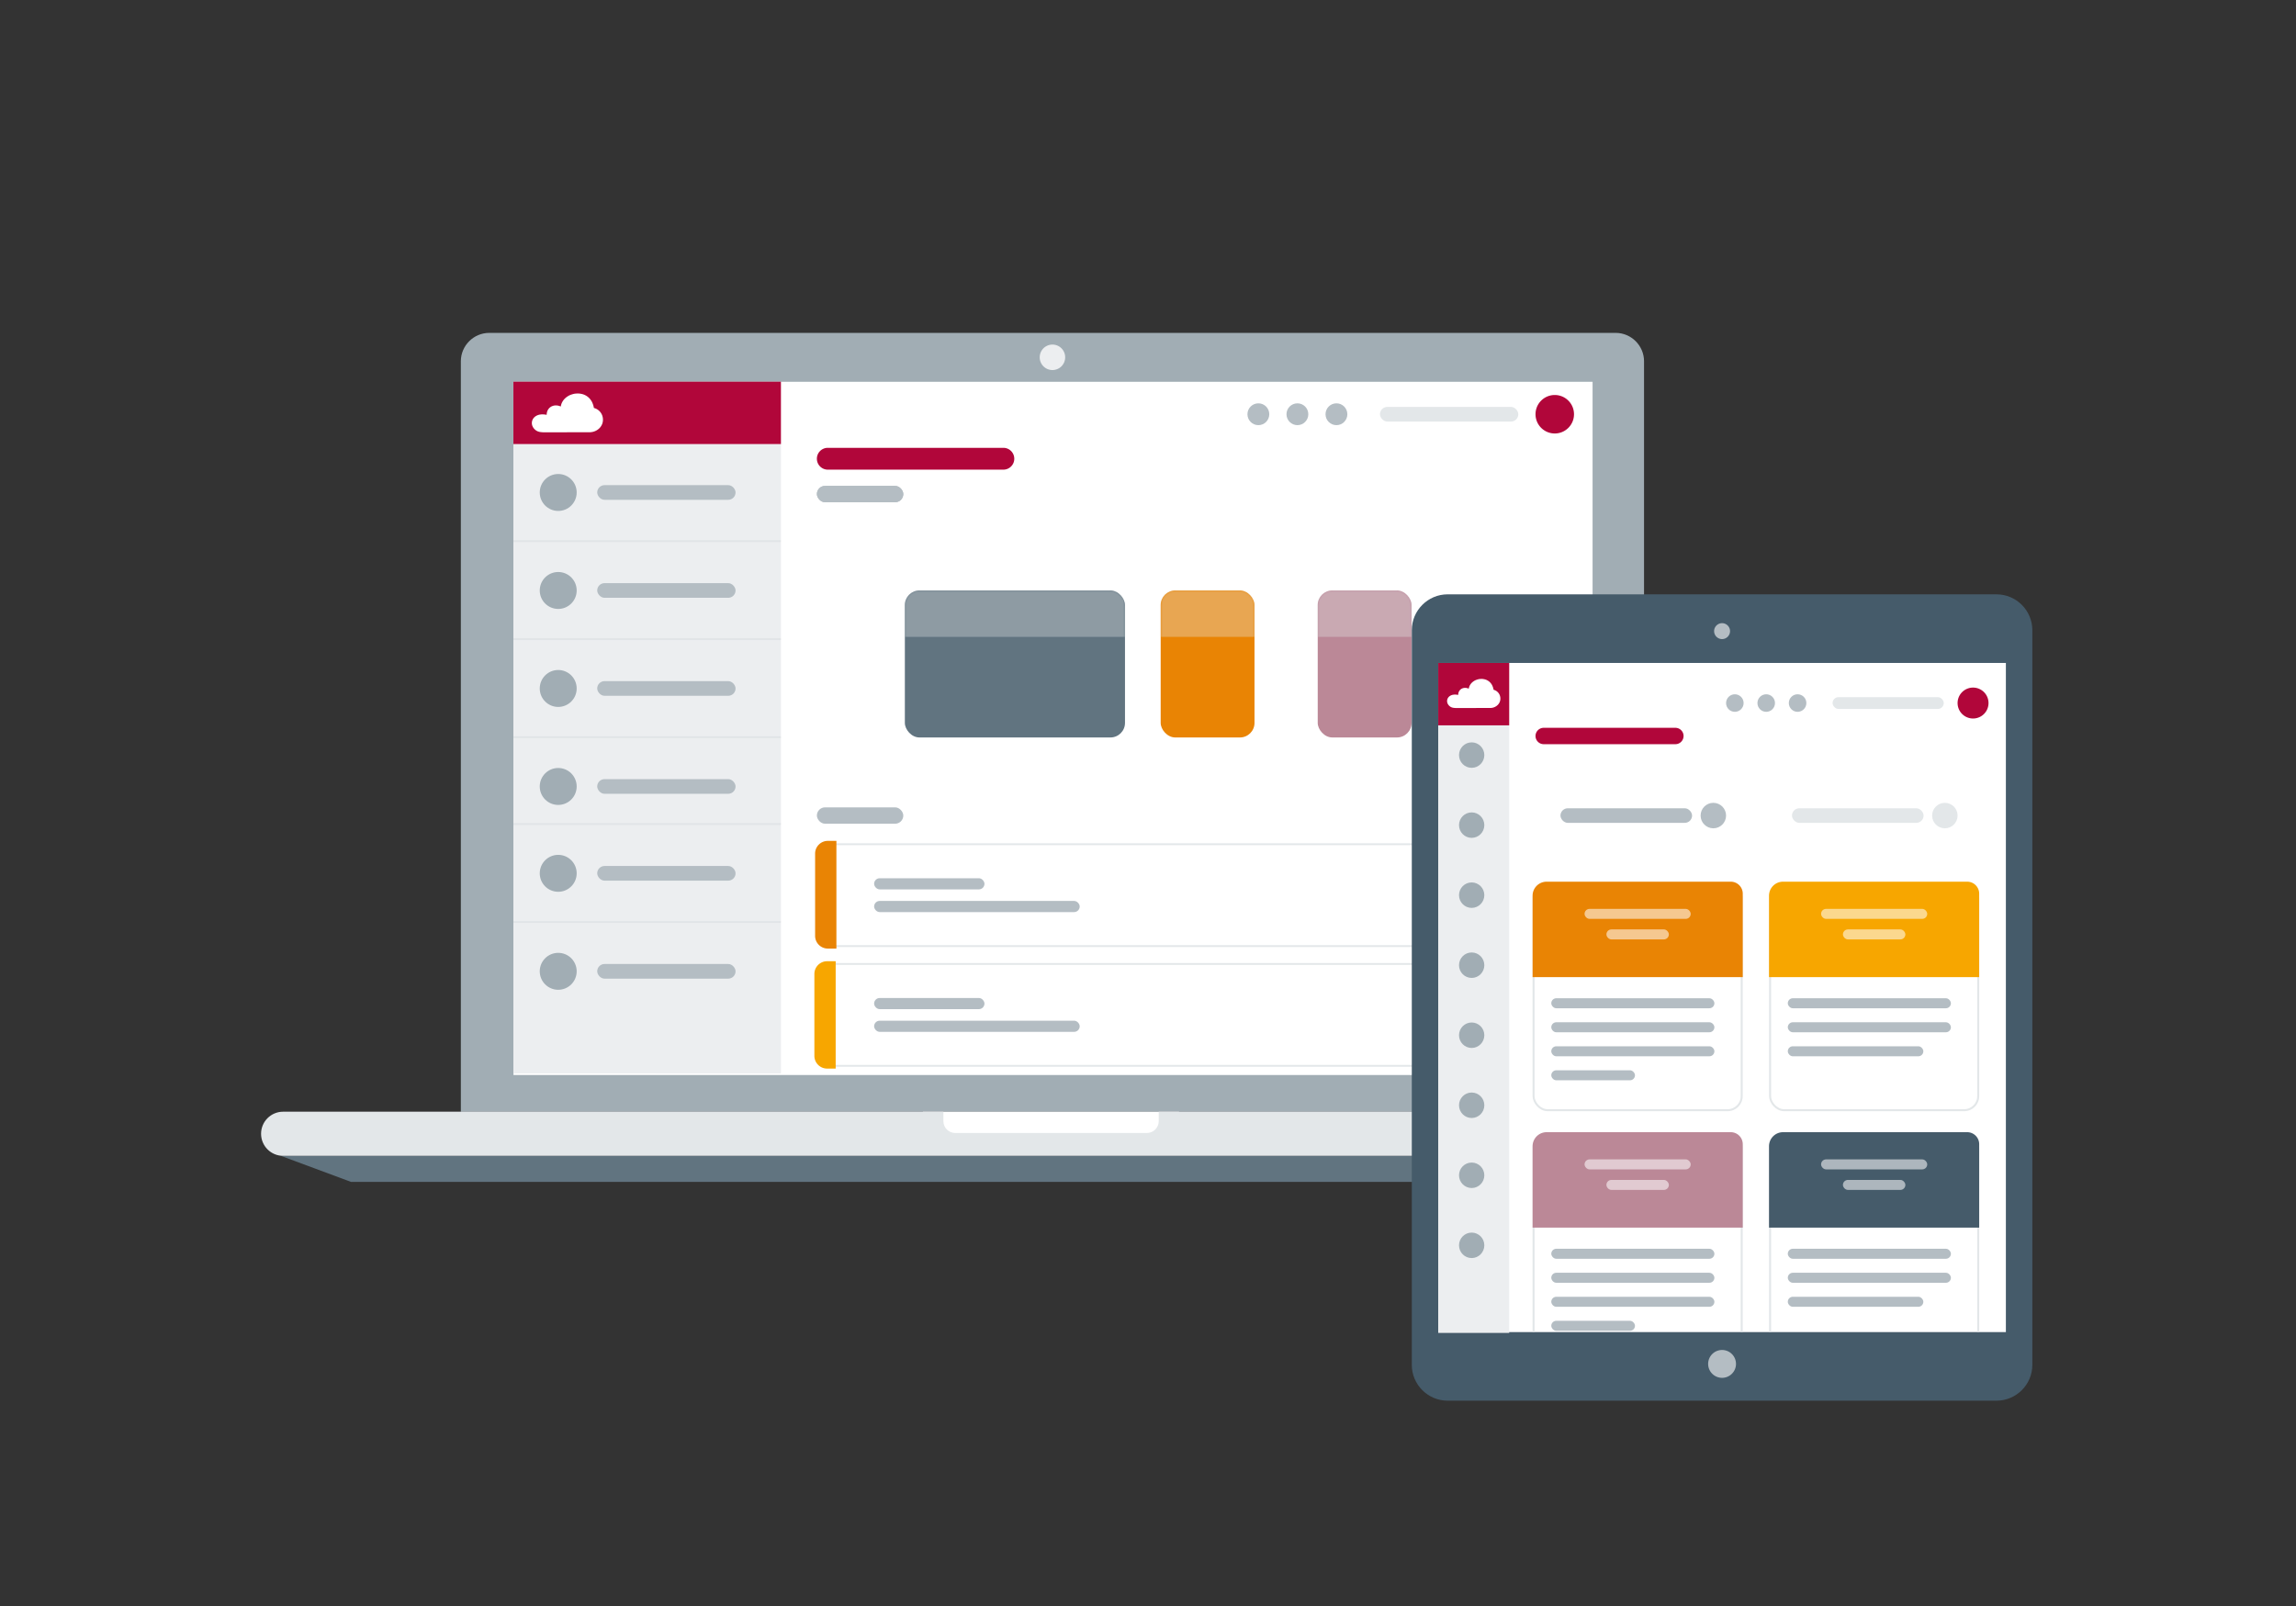 <svg width="1262" height="883" viewBox="0 0 1262 883" xmlns="http://www.w3.org/2000/svg" xmlns:xlink="http://www.w3.org/1999/xlink"><rect x="0" y="0" width="1262" height="883" fill="#333333" stroke="none"/><defs><rect id="a" x=".677" y=".494" width="121" height="80.81" rx="8"/><rect id="c" x=".289" y=".494" width="51.574" height="80.81" rx="8"/><rect id="e" x=".289" y=".494" width="51.574" height="80.81" rx="8"/></defs><g transform="translate(143.5 183)" fill="none" fill-rule="evenodd"><path d="M744.552 0H125.417c-8.586 0-15.611 7.025-15.611 15.603v412.618h650.343V15.603C760.15 7.025 753.127 0 744.552 0" fill="#A1ADB4"/><path fill="#FFF" d="M138.742 407.984h593.125V26.882H138.742z"/><path fill="#617480" d="M830.336 466.735H49.408l-38.536-14.31h858z"/><path d="M441.973 13.443c0 3.86-3.109 6.99-6.998 6.99-3.855 0-6.993-3.13-6.993-6.99 0-3.884 3.138-7.01 6.993-7.01a6.98 6.98 0 016.998 7.01" fill="#ECEEF0"/><path fill="#FFF" d="M363.763 442.456h140.803v-14.301H363.763z"/><path d="M493.4 428.154v5.197c0 3.576-2.925 6.508-6.503 6.508H381.534c-3.568 0-6.497-2.932-6.497-6.508v-5.197H12.135C5.433 428.154 0 433.587 0 440.29c0 6.702 5.433 12.135 12.135 12.135h856.737v-24.27H493.4z" fill="#E3E7E9"/><rect stroke="#E3E7E9" x="305.5" y="281.114" width="407" height="56" rx="7"/><rect stroke="#E3E7E9" x="305.5" y="346.949" width="407" height="56" rx="7"/><path d="M311.526 279.268h4.707v59.21h-4.707a7 7 0 01-7-7v-45.21a7 7 0 017-7z" fill="#E98404"/><path d="M311.126 345.434h4.707v59.016h-4.707a7 7 0 01-7-7v-45.016a7 7 0 017-7z" fill="#F7A600"/><rect fill="#B4BDC3" x="305.5" y="84.114" width="47.5" height="9" rx="4.5"/><rect fill="#B4BDC3" x="305.5" y="84.114" width="47.5" height="9" rx="4.5"/><rect fill="#B4BDC3" x="305.5" y="260.839" width="47.5" height="9" rx="4.5"/><rect fill="#B4BDC3" x="336.962" y="299.81" width="60.65" height="6.128" rx="3.064"/><rect fill="#B4BDC3" x="336.962" y="365.645" width="60.65" height="6.128" rx="3.064"/><rect fill="#B4BDC3" x="336.962" y="312.29" width="113" height="6.128" rx="3.064"/><rect fill="#B4BDC3" x="336.962" y="378.125" width="113" height="6.128" rx="3.064"/><g transform="translate(353.177 141.114)"><mask id="b" fill="#fff"><use xlink:href="#a"/></mask><use fill="#617480" opacity=".585" xlink:href="#a"/><path fill="#E3E7E9" opacity=".585" mask="url(#b)" d="M-5-7h133v33H-5z"/></g><g transform="translate(494.177 141.114)"><mask id="d" fill="#fff"><use xlink:href="#c"/></mask><use fill="#E98404" opacity=".585" xlink:href="#c"/><path fill="#E3E7E9" opacity=".585" mask="url(#d)" d="M-2.131-7h56.689v33H-2.131z"/></g><g transform="translate(580.5 141.114)"><mask id="f" fill="#fff"><use xlink:href="#e"/></mask><use fill="#BB8897" opacity=".585" xlink:href="#e"/><path fill="#E3E7E9" opacity=".585" mask="url(#f)" d="M-2.131-7h56.689v33H-2.131z"/></g><path fill="#ECEEF0" d="M138.694 61.127h147.051v346H138.694z"/><rect fill="#B4BDC3" x="184.76" y="245.325" width="76.043" height="8.059" rx="4.029"/><rect fill="#B4BDC3" x="184.76" y="293.075" width="76.043" height="8.059" rx="4.029"/><rect fill="#B4BDC3" x="184.76" y="346.949" width="76.043" height="8.059" rx="4.029"/><path fill="#B4BDC3" opacity=".196" d="M138.694 115h147.051v-1H138.694zm0 107.747h147.051v-1H138.694zm0 47.75h147.051v-1H138.694zm0 53.873h147.051v-1H138.694zm0-155.497h147.051v-1H138.694z"/><ellipse fill="#A1ADB4" cx="163.323" cy="87.735" rx="10.151" ry="10.153"/><ellipse fill="#A1ADB4" cx="163.323" cy="195.481" rx="10.151" ry="10.153"/><ellipse fill="#A1ADB4" cx="163.323" cy="141.608" rx="10.151" ry="10.153"/><ellipse fill="#A1ADB4" cx="163.323" cy="249.355" rx="10.151" ry="10.153"/><ellipse fill="#A1ADB4" cx="163.323" cy="297.105" rx="10.151" ry="10.153"/><ellipse fill="#A1ADB4" cx="163.323" cy="350.978" rx="10.151" ry="10.153"/><rect fill="#B4BDC3" x="184.76" y="83.705" width="76.043" height="8.059" rx="4.029"/><rect fill="#E3E7E9" x="615" y="40.698" width="76.043" height="8.059" rx="4.029"/><circle fill="#B4BDC3" cx="591.076" cy="44.727" r="6"/><circle fill="#B4BDC3" cx="569.62" cy="44.727" r="6"/><circle fill="#B4BDC3" cx="548.163" cy="44.727" r="6"/><rect fill="#B4BDC3" x="184.76" y="191.452" width="76.043" height="8.059" rx="4.029"/><rect fill="#B4BDC3" x="184.76" y="137.579" width="76.043" height="8.059" rx="4.029"/><g transform="translate(138.5 26.736)"><path d="M835.075 540.61c0 10.829-8.85 19.676-19.683 19.676H513.669c-10.812 0-19.669-8.847-19.669-19.675V136.685c0-10.822 8.857-19.685 19.669-19.685h301.723c10.833 0 19.683 8.863 19.683 19.685v403.926z" fill="#455B6A"/><path fill="#FFF" d="M508.535 522.576h312V154.718h-312z"/><path fill="#ECEEF0" d="M508.535 189.03h39v334h-39z"/><ellipse fill="#A1ADB4" cx="526.905" cy="205.377" rx="6.956" ry="7"/><path d="M638.875 190.378a4.5 4.5 0 010 9H566.5a4.5 4.5 0 110-9h72.375zm-91.34-35.66v34.3h-39v-34.3h39zm254.955 13.546a8.5 8.5 0 110 17 8.5 8.5 0 010-17zM269.5 36.456a6 6 0 010 12H173a6 6 0 010-12h96.5zM147.245.08v34.312H.195V.079h147.05zm425.331 7.335c5.842 0 10.577 4.736 10.577 10.577s-4.735 10.576-10.577 10.576c-5.84 0-10.576-4.735-10.576-10.576s4.735-10.577 10.576-10.577z" fill="#B1063A"/><ellipse fill="#A1ADB4" cx="526.905" cy="243.877" rx="6.956" ry="7"/><ellipse fill="#A1ADB4" cx="526.905" cy="282.377" rx="6.956" ry="7"/><ellipse fill="#A1ADB4" cx="526.905" cy="320.877" rx="6.956" ry="7"/><ellipse fill="#A1ADB4" cx="526.905" cy="359.377" rx="6.956" ry="7"/><ellipse fill="#A1ADB4" cx="526.905" cy="397.877" rx="6.956" ry="7"/><ellipse fill="#A1ADB4" cx="526.905" cy="436.377" rx="6.956" ry="7"/><ellipse fill="#A1ADB4" cx="526.905" cy="474.877" rx="6.956" ry="7"/><path d="M532.645 163.506l.123.01c.205.018.411.033.614.067.268.046.534.1.796.168.49.128.952.319 1.391.558a6.026 6.026 0 011.715 1.386c.289.331.537.686.747 1.062.12.214.233.433.324.657.136.338.269.68.369 1.027.097.337.159.682.23 1.025a4.927 4.927 0 013.72 4.635l.001.007v.535l-.01.017-.002.005v.004c-.006.245-.05.484-.101.724a4.36 4.36 0 01-.416 1.145 6.656 6.656 0 01-.317.532c-.183.28-.401.536-.645.773a5.6 5.6 0 01-.775.633c-.443.296-.92.533-1.438.702-.337.11-.68.196-1.036.234l-.297.032c-.148.017-.297.03-.445.03-5.92.008-11.84.012-17.76.016-.395 0-.791.003-1.187-.001a9.074 9.074 0 01-.652-.027c-.266-.022-.53-.052-.794-.091a4.179 4.179 0 01-1.093-.321 3.615 3.615 0 01-.82-.499 4.454 4.454 0 01-.712-.714 3.824 3.824 0 01-.53-.903 2.995 2.995 0 01-.222-.854c-.006-.058-.018-.115-.028-.173v-.495c.005-.012.013-.022.013-.033l.027-.239a3.292 3.292 0 01.396-1.1c.247-.42.573-.778.982-1.077a4.291 4.291 0 011.216-.607c.28-.09.566-.159.862-.189l.36-.038c.12-.012.241-.022.362-.023.288-.004.576.018.863.037.17.011.34.038.507.063.171.025.341.057.51.085l.01-.184.012-.185c.008-.105.01-.21.031-.314a6.39 6.39 0 01.128-.554 3.54 3.54 0 01.494-1.05c.22-.317.48-.602.802-.84a3.2 3.2 0 01.635-.382 4.52 4.52 0 01.675-.241c.249-.063.508-.104.764-.121.237-.016.478.008.716.022.293.017.576.082.852.168.231.072.457.158.69.239l.011-.022a.062.062 0 00.005-.015c.034-.163.064-.327.1-.489.1-.434.265-.848.472-1.249.158-.304.347-.593.558-.869a5.72 5.72 0 01.69-.754 7.788 7.788 0 011.24-.916c.347-.204.71-.388 1.097-.521a14.89 14.89 0 011.025-.313 5.06 5.06 0 01.956-.16c.272-.018.545-.041.818-.05.123-.003.247.005.371.015z" fill="#FFF"/><path d="M668.918 137.225a4.382 4.382 0 01-4.375 4.372 4.374 4.374 0 01-4.377-4.372 4.374 4.374 0 014.377-4.37c2.4 0 4.375 1.955 4.375 4.37m3.271 402.845c0 4.22-3.42 7.655-7.642 7.655a7.66 7.66 0 01-7.66-7.655 7.65 7.65 0 017.66-7.654 7.643 7.643 0 017.642 7.654" fill="#B4BDC3"/></g><path d="M174.523 33.327l.165.014c.273.024.548.043.818.09.357.06.712.133 1.062.223a8.2 8.2 0 011.857.744 8.04 8.04 0 012.289 1.85c.384.442.715.915.995 1.416.16.286.31.578.432.878.182.45.359.905.492 1.37.13.449.212.909.308 1.366a6.573 6.573 0 014.962 6.185l.002.01v.713l-.014.023-.002.006-.001.006a5.201 5.201 0 01-.134.966 5.816 5.816 0 01-.555 1.527 8.88 8.88 0 01-.422.71 6.14 6.14 0 01-.861 1.032 7.397 7.397 0 01-1.034.844 7.774 7.774 0 01-1.92.937 6.748 6.748 0 01-1.38.312l-.397.043c-.198.022-.397.04-.595.04-7.899.01-15.796.016-23.694.02-.528 0-1.056.005-1.585 0a12.107 12.107 0 01-.87-.036c-.354-.03-.708-.07-1.059-.122a5.575 5.575 0 01-1.458-.428 4.824 4.824 0 01-1.094-.665 5.943 5.943 0 01-.95-.953 5.103 5.103 0 01-.706-1.205 3.996 3.996 0 01-.297-1.139c-.008-.078-.025-.154-.038-.232v-.66c.007-.015.017-.029.018-.044l.036-.318a1.94 1.94 0 01.026-.158c.099-.457.26-.895.502-1.309a4.744 4.744 0 011.31-1.438 5.726 5.726 0 011.623-.81c.372-.12.755-.212 1.15-.252l.48-.051a5.22 5.22 0 01.482-.031c.385-.005.77.024 1.152.05.227.015.453.05.677.083.228.034.455.076.681.115l.013-.247.015-.246c.01-.14.014-.281.042-.419.047-.247.1-.495.17-.74.142-.496.36-.967.66-1.4.292-.423.64-.803 1.07-1.12.265-.196.54-.38.847-.511.292-.125.592-.244.901-.321a5.735 5.735 0 011.02-.162c.315-.021.637.01.955.03.39.022.768.11 1.137.224.307.096.609.21.919.319l.015-.03a.083.083 0 00.006-.02c.046-.217.086-.436.135-.652a6.99 6.99 0 01.63-1.666c.21-.406.462-.791.744-1.16.276-.36.581-.697.92-1.006a10.391 10.391 0 011.655-1.222 8.136 8.136 0 011.463-.696c.45-.153.906-.296 1.368-.417.415-.11.842-.184 1.275-.213.364-.024.728-.055 1.091-.066.164-.005.33.006.496.019z" fill="#FFF"/><rect stroke="#E3E7E9" stroke-width="1.1" x="699.43" y="303.024" width="114.4" height="124.3" rx="7.7"/><path d="M699.43 549.239V447.904c0-3.957 3.447-7.165 7.7-7.165h99c4.253 0 7.7 3.208 7.7 7.165V549.24" stroke="#E3E7E9" stroke-width="1.1"/><rect stroke="#E3E7E9" stroke-width="1.1" x="829.43" y="303.024" width="114.4" height="124.3" rx="7.7"/><path d="M829.43 549.239V447.904c0-3.957 3.447-7.165 7.7-7.165h99c4.253 0 7.7 3.208 7.7 7.165V549.24" stroke="#E3E7E9" stroke-width="1.1"/><path d="M706.592 301.704H807.81a6.6 6.6 0 016.6 6.6v45.87H698.892v-44.77a7.7 7.7 0 017.7-7.7z" fill="#E98404"/><path d="M706.592 439.419H807.81a6.6 6.6 0 016.6 6.6v45.87H698.892v-44.77a7.7 7.7 0 017.7-7.7z" fill="#BB8897"/><path d="M836.547 301.704h101.218a6.6 6.6 0 016.6 6.6v45.87H828.847v-44.77a7.7 7.7 0 017.7-7.7z" fill="#F7A600"/><path d="M836.547 439.419h101.218a6.6 6.6 0 016.6 6.6v45.87H828.847v-44.77a7.7 7.7 0 017.7-7.7z" fill="#455B6A"/><rect fill="#B4BDC3" x="709.165" y="365.788" width="89.65" height="5.5" rx="2.75"/><rect fill="#B4BDC3" x="709.165" y="503.503" width="89.65" height="5.5" rx="2.75"/><rect fill="#B4BDC3" x="839.165" y="365.788" width="89.65" height="5.5" rx="2.75"/><rect fill="#B4BDC3" x="839.165" y="503.503" width="89.65" height="5.5" rx="2.75"/><rect fill="#B4BDC3" x="709.165" y="378.988" width="89.65" height="5.5" rx="2.75"/><rect fill="#B4BDC3" x="709.165" y="516.703" width="89.65" height="5.5" rx="2.75"/><rect fill="#B4BDC3" x="839.165" y="378.988" width="89.65" height="5.5" rx="2.75"/><rect fill="#B4BDC3" x="839.165" y="516.703" width="89.65" height="5.5" rx="2.75"/><rect fill="#B4BDC3" x="709.165" y="392.188" width="89.65" height="5.5" rx="2.75"/><rect fill="#B4BDC3" x="709.165" y="529.903" width="89.65" height="5.5" rx="2.75"/><rect fill="#B4BDC3" x="839.165" y="392.188" width="74.5" height="5.5" rx="2.75"/><rect fill="#B4BDC3" x="839.165" y="529.903" width="74.5" height="5.5" rx="2.75"/><rect fill="#B4BDC3" x="709.165" y="405.388" width="46" height="5.5" rx="2.75"/><rect fill="#B4BDC3" x="709.165" y="543.103" width="46" height="5.5" rx="2.75"/><rect fill="#FFF" opacity=".558" x="727.459" y="316.649" width="58.342" height="5.5" rx="2.75"/><rect fill="#FFF" opacity=".558" x="727.459" y="454.363" width="58.342" height="5.5" rx="2.75"/><rect fill="#FFF" opacity=".558" x="857.459" y="316.649" width="58.342" height="5.5" rx="2.75"/><rect fill="#FFF" opacity=".558" x="857.459" y="454.363" width="58.342" height="5.5" rx="2.75"/><rect fill="#FFF" opacity=".558" x="739.47" y="327.939" width="34.32" height="5.5" rx="2.75"/><rect fill="#FFF" opacity=".558" x="739.47" y="465.654" width="34.32" height="5.5" rx="2.75"/><rect fill="#FFF" opacity=".558" x="869.47" y="327.939" width="34.32" height="5.5" rx="2.75"/><rect fill="#FFF" opacity=".558" x="869.47" y="465.654" width="34.32" height="5.5" rx="2.75"/><rect fill="#E3E7E9" x="863.776" y="200.262" width="61.114" height="6.477" rx="3.238"/><circle fill="#B4BDC3" cx="844.549" cy="203.5" r="4.822"/><circle fill="#B4BDC3" cx="827.305" cy="203.5" r="4.822"/><circle fill="#B4BDC3" cx="810.061" cy="203.5" r="4.822"/><circle fill="#B4BDC3" cx="798.239" cy="265.355" r="7"/><circle fill="#E3E7E9" cx="925.49" cy="265.355" r="7"/><rect fill="#B4BDC3" x="714.22" y="261.355" width="72.333" height="8" rx="4"/><rect fill="#E3E7E9" x="841.47" y="261.355" width="72.333" height="8" rx="4"/></g></svg>